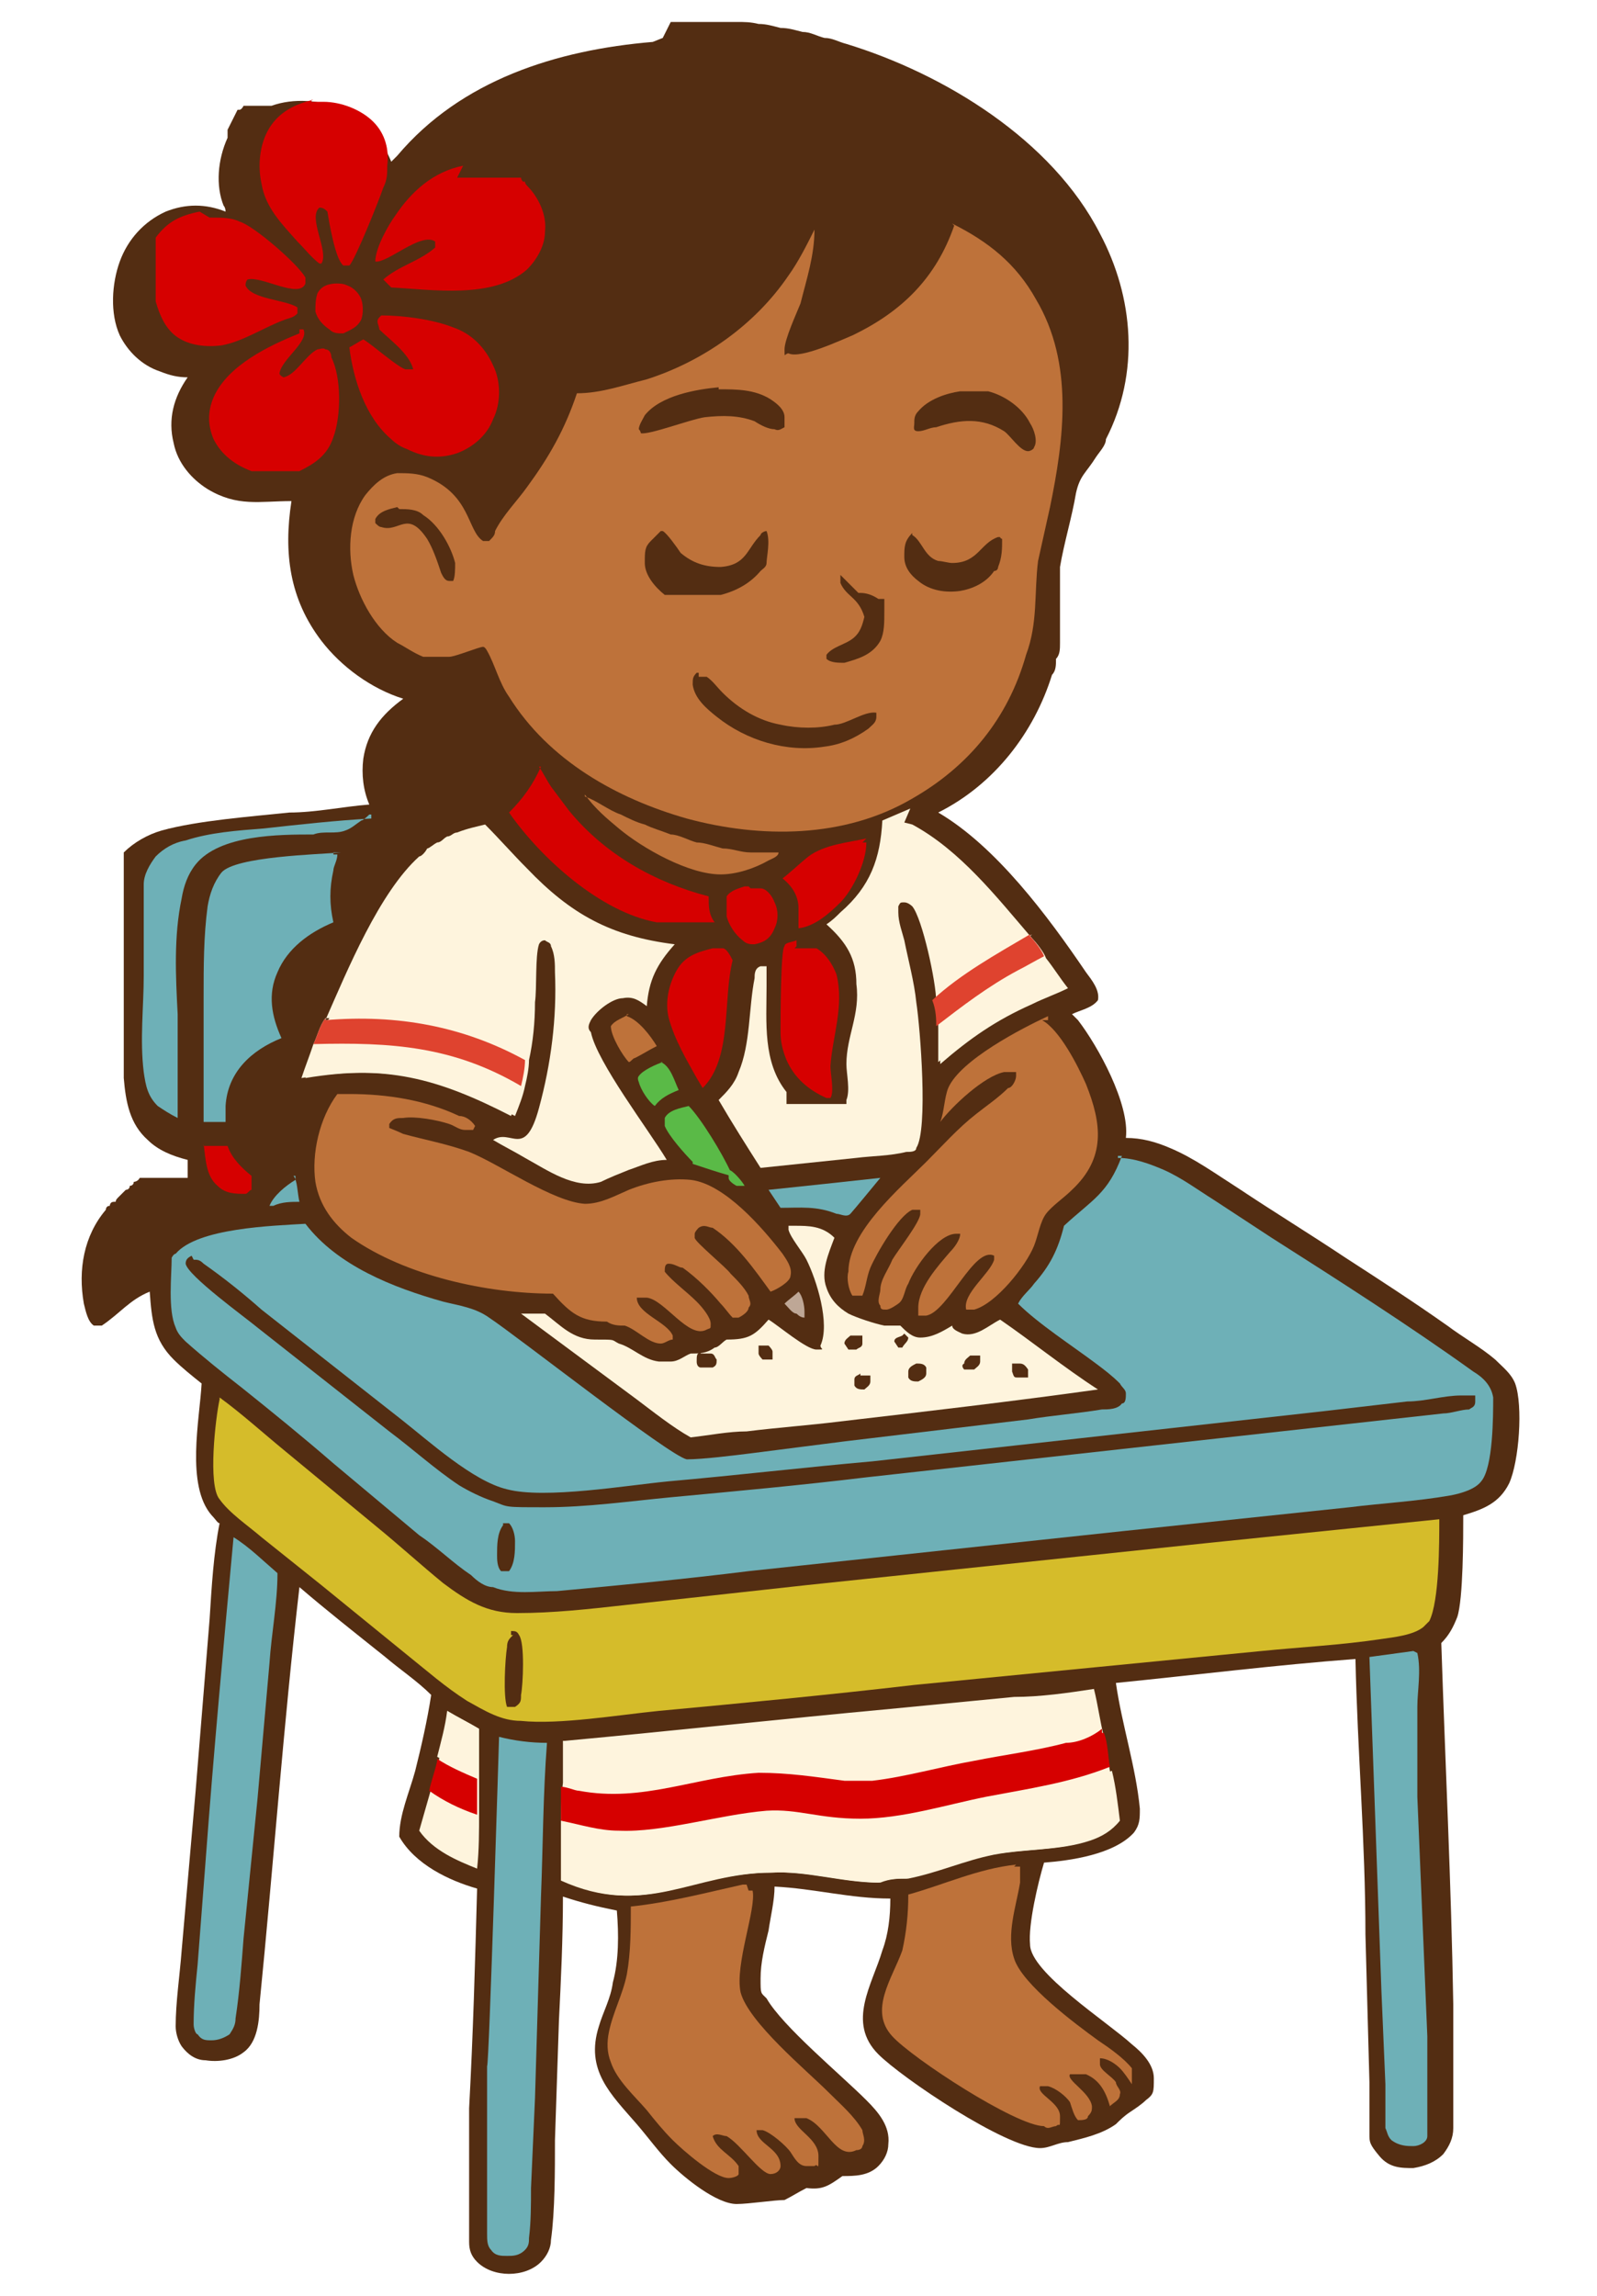 <?xml version="1.0" encoding="UTF-8"?>
<svg id="Layer_1" xmlns="http://www.w3.org/2000/svg" version="1.1" viewBox="0 0 80 115">
  <!-- Generator: Adobe Illustrator 29.1.0, SVG Export Plug-In . SVG Version: 2.1.0 Build 142)  -->
  <path d="M33.6,1.1h3.3c.4,0,.7,0,1.1.1.4,0,.7.1,1.1.2.4,0,.7.1,1.1.2.4,0,.7.2,1.1.3.4,0,.7.2,1.1.3,4.9,1.5,10.3,4.8,12.7,9.5,1.7,3.2,2,7,.3,10.3,0,.3-.3.6-.5.9-.5.8-.8.9-1,1.8-.2,1.2-.6,2.5-.8,3.7,0,.7,0,1.4,0,2.1v.9c0,.3,0,.6,0,.8,0,.3,0,.6-.2.8,0,.3,0,.6-.2.8-.9,2.9-2.9,5.5-5.7,6.9,2.9,1.7,5.5,5.2,7.4,8,.3.4.7.9.6,1.4-.3.4-.9.5-1.3.7h0l.3.3c1,1.3,2.6,4.2,2.4,5.9.8,0,1.5.2,2.2.5,1.2.5,2.3,1.3,3.4,2,1.8,1.2,3.6,2.3,5.4,3.5,1.7,1.1,3.4,2.2,5.1,3.4.8.6,1.7,1.1,2.4,1.7.4.4.8.7,1,1.2.4,1.1.2,3.9-.3,5-.5,1-1.3,1.3-2.3,1.6,0,1.1,0,4.2-.3,5.1-.2.5-.4.9-.8,1.3.2,6.1.5,12.1.6,18.1,0,1.3,0,2.7,0,4v2.2c0,.5-.2.9-.5,1.3-.4.4-.9.6-1.5.7-.6,0-1.2,0-1.7-.6s-.5-.7-.5-1.1c0-.8,0-1.7,0-2.6l-.2-7.4c0-4.6-.4-9.2-.5-13.8-4,.3-8,.8-12,1.2.3,2.1,1,4.2,1.2,6.3,0,.5,0,.8-.3,1.2-1,1.1-3.2,1.4-4.5,1.5-.3,1-.8,3.1-.7,4.1,0,1.4,3.9,3.9,5.1,5,.5.4,1.1,1,1.1,1.7s0,.8-.4,1.1c-.2.2-.5.4-.8.6s-.5.4-.7.6c-.7.5-1.6.7-2.4.9-.5,0-.9.3-1.4.3-1.7,0-6.9-3.5-8.1-4.7-1.6-1.6-.3-3.5.2-5.2.3-.8.4-1.7.4-2.6-2,0-3.8-.5-5.8-.6,0,.7-.2,1.5-.3,2.2-.2.8-.4,1.6-.4,2.4s0,.7.3,1c.8,1.4,3.7,3.8,5,5.1.6.6,1.2,1.3,1.1,2.2,0,.4-.2.8-.5,1.1-.5.5-1.2.5-1.8.5-.7.5-1,.7-1.8.6-.4.2-.7.4-1.1.6h0c-.5,0-1.8.2-2.4.2-1,0-2.6-1.3-3.3-2-.6-.6-1.1-1.3-1.7-2-1.3-1.5-2.6-2.7-1.9-4.9.2-.7.6-1.4.7-2.2.3-1.1.3-2.4.2-3.6-1-.2-1.8-.4-2.7-.7,0,2.1-.1,4.2-.2,6.2l-.2,6c0,1.5,0,3.6-.2,5,0,.4-.2.8-.5,1.1-.4.4-1,.6-1.6.6s-1.2-.2-1.6-.6c-.3-.3-.4-.6-.4-1v-6.7c.2-3.7.3-7.3.4-11-1.4-.4-3.1-1.2-3.9-2.6,0-1.1.5-2.2.8-3.3.3-1.2.6-2.5.8-3.8-.7-.7-1.6-1.3-2.3-1.9-1.5-1.2-2.9-2.3-4.3-3.5-.8,6.9-1.3,13.9-2,20.9,0,.8-.1,1.9-.8,2.4-.5.4-1.3.5-1.9.4-.5,0-.9-.3-1.2-.7-.2-.3-.3-.7-.3-1,0-1.2.2-2.5.3-3.8l.7-8,.7-8.6c.1-1.6.2-3.3.5-4.8-.1,0-.2-.2-.4-.4-1.3-1.5-.6-4.8-.5-6.6-.5-.4-1-.8-1.4-1.2-1-1-1.1-2-1.2-3.4-1,.4-1.5,1.1-2.4,1.7h-.4c-.3-.2-.4-.7-.5-1.1-.3-1.7,0-3.4,1.1-4.7,0,0,0-.2.2-.2,0,0,0-.2.2-.2s0,0,.2-.2c0,0,0,0,.2-.2,0,0,0,0,.2-.2,0,0,.2,0,.2-.2,0,0,.2,0,.2-.2,0,0,.2,0,.3-.2,0,0,.2,0,.3,0,0,0,.2,0,.3,0s.2,0,.3,0c0,0,.2,0,.3,0h1.2v-.9c-.8-.2-1.5-.5-2-1-.9-.8-1.1-1.9-1.2-3.1v-5.4c0-1.4,0-2.9,0-4.3v-.8s0,0,0-.2c0,0,0,0,0-.2,0,0,0,0,0-.2,0,0,0,0,0-.2.5-.5,1.2-.9,1.9-1.1,1.8-.5,4.5-.7,6.4-.9,1.3,0,2.7-.3,4-.4-.3-.7-.4-1.5-.3-2.3.2-1.3.9-2.2,2-3-1.6-.5-3.1-1.6-4.1-2.9-1.6-2.1-1.9-4.4-1.5-7-1.6,0-2.7.3-4.2-.6-.8-.5-1.5-1.3-1.7-2.3-.3-1.2,0-2.3.7-3.3-.5,0-.9-.1-1.4-.3-.9-.3-1.6-1-2-1.8-.5-1.1-.4-2.6,0-3.7.4-1.1,1.2-2,2.3-2.5,1-.4,2-.4,3,0,0,0,0-.2-.1-.3-.4-1-.3-2.3.2-3.4v-.4s0,0,.1-.2c0,0,0,0,.1-.2,0,0,0,0,.1-.2,0,0,0,0,.1-.2,0,0,0,0,.1-.2h.1c0,0,.1,0,.2-.2,0,0,.1,0,.2,0,0,0,.1,0,.2,0,0,0,.1,0,.2,0,0,0,.1,0,.2,0h.6c1.1-.4,2.5-.3,3.6.2,1.2.6,1.9,1.4,2.4,2.6,0,0,.2-.2.3-.3,3.2-3.8,8-5.3,12.8-5.7l.5-.2Z" fill="#532d12"/>
  <path d="M47.7,11.2c1.8.9,3.2,2,4.2,3.8,1.9,3.2,1.4,7,.7,10.4-.2.9-.4,1.8-.6,2.7-.2,1.6,0,3.1-.6,4.7-.9,3.2-2.9,5.6-5.7,7.2-3.4,2-7.6,2-11.3,1-3.5-1-6.9-2.9-8.9-6.1-.5-.7-.7-1.6-1.1-2.3,0,0-.1-.2-.2-.2-.2,0-1.4.5-1.7.5s-.8,0-1.2,0h-.1c-.5-.2-.9-.5-1.3-.7-1.1-.7-1.9-2.2-2.2-3.4-.3-1.3-.2-2.9.6-4,.4-.5.9-1,1.6-1.1.5,0,1,0,1.5.2,2.2.9,2,2.7,2.8,3.2h.3c.2-.2.3-.3.3-.5.4-.8,1.1-1.5,1.6-2.2,1.1-1.5,1.9-2.9,2.5-4.7,1.2,0,2.3-.4,3.5-.7,2.8-.9,5.4-2.7,7.1-5.2.5-.7.9-1.5,1.3-2.3,0,1.3-.4,2.5-.7,3.7-.2.5-.8,1.8-.8,2.3s0,.2.2.2c.6.3,2.7-.7,3.2-.9,2.5-1.2,4.2-2.9,5.1-5.5h0Z" fill="#be723a"/>
  <path d="M35,33.9c.2,0,.3,0,.4,0,.3.2.5.5.8.8.8.8,1.8,1.4,2.9,1.6.9.2,1.9.2,2.7,0,.6,0,1.5-.7,2.1-.6v.2c0,.3-.2.4-.4.6-.7.5-1.4.8-2.2.9-1.9.3-3.9-.3-5.4-1.5-.5-.4-1.1-.9-1.2-1.6,0-.3,0-.4.2-.6h.1Z" fill="#532d12"/>
  <path d="M33,26.6h.2c.2.1.7.8.9,1.1.6.5,1.2.7,2,.7,1.3-.1,1.3-.9,2-1.6,0-.1.2-.2.3-.2h0c.2.5,0,1.3,0,1.6,0,.2-.2.3-.3.4-.5.6-1.2,1-2,1.2h-2.8c-.5-.4-1-1-1-1.6s0-.8.3-1.1l.5-.5Z" fill="#532d12"/>
  <path d="M36,19.5c.9,0,1.8,0,2.6.5.3.2.7.5.7.9s0,.3,0,.5c-.2.1-.3.2-.5.1-.3,0-.7-.2-1-.4-.8-.3-1.6-.3-2.5-.2-.7.1-2.8.9-3.2.8,0,0,0-.1-.1-.2,0-.2.2-.5.3-.7.8-1,2.6-1.3,3.7-1.4h0Z" fill="#532d12"/>
  <path d="M48.1,19.6h1.4c.8.2,1.7.8,2.1,1.6.2.3.4.9.2,1.2,0,.1-.2.2-.3.2-.4,0-.9-.8-1.2-1h0c-1.1-.7-2.2-.6-3.4-.2-.3,0-.6.2-.9.2s-.2-.2-.2-.4,0-.4.2-.6c.5-.6,1.4-.9,2.1-1Z" fill="#532d12"/>
  <path d="M45.7,26.8c.5.3.6,1.1,1.3,1.3.2,0,.5.1.7.1,1.3,0,1.4-1,2.3-1.3.2,0,0,0,.2.1,0,.5,0,.9-.2,1.4,0,0,0,.2-.2.2-.4.6-1.1.9-1.7,1-.7.1-1.5,0-2.1-.5-.4-.3-.7-.7-.7-1.2s0-.8.4-1.2h0Z" fill="#532d12"/>
  <path d="M43.1,29.7c.3,0,.6.1.9.3h.3v.2h0v.2h0v.2h0c0,.6,0,1.1-.2,1.5-.4.7-1.1.9-1.8,1.1-.3,0-.7,0-.9-.2v-.2c.3-.4.9-.5,1.3-.8.4-.3.5-.7.6-1.1-.3-1-.9-1-1.2-1.7,0-.2,0-.3,0-.4l.9.9Z" fill="#532d12"/>
  <path d="M20,25.5c.4,0,.9,0,1.2.3.8.5,1.4,1.6,1.6,2.4,0,.3,0,.7-.1.9h-.2c-.2,0-.3-.2-.4-.4h0c-.2-.6-.4-1.2-.7-1.7-1-1.5-1.4-.3-2.3-.6-.1,0-.2-.1-.3-.2v-.2c.2-.4.7-.5,1.1-.6h0Z" fill="#532d12"/>
  <path d="M56,58c.8,0,1.6.3,2.3.6.9.4,1.7,1,2.5,1.5l2.9,1.9c3.3,2.1,6.9,4.4,10.1,6.7.5.3.9.7,1,1.3,0,.9,0,3.5-.6,4.2-.3.4-1,.6-1.5.7-1.7.3-3.5.4-5.1.6l-11.4,1.2-18.7,2c-3.2.4-6.4.7-9.6,1-1,0-2.2.2-3.2-.2-.4,0-.8-.3-1.1-.6-.9-.6-1.7-1.4-2.6-2l-4.3-3.6c-1.5-1.3-3.1-2.6-4.6-3.8-.9-.7-1.9-1.5-2.8-2.3-.2-.2-.4-.4-.5-.7-.4-.9-.2-2.6-.2-3.5,0,0,.1-.2.2-.2,1.1-1.3,4.9-1.4,6.5-1.5,1.6,2.1,4.4,3.2,6.9,3.9.8.2,1.6.3,2.3.8,1.5,1,9,6.9,9.9,7.1.8,0,2.4-.2,3.2-.3l4.7-.6,9.2-1.1c1.2-.2,2.5-.3,3.7-.5.3,0,.8,0,1-.3.2,0,.2-.3.2-.5s-.2-.3-.3-.5c-.4-.4-.8-.7-1.2-1-1.2-.9-2.9-2-3.9-3h0c.2-.4.6-.7.8-1,.8-.9,1.2-1.7,1.5-2.9,1.4-1.3,2.2-1.6,2.9-3.5h-.2Z" fill="#6eb0b7"/>
  <path d="M9.7,63.1c.2,0,.3,0,.5.2,1,.7,2,1.5,2.9,2.3l7,5.5c1.4,1.1,3.6,3.1,5.3,3.5,1.9.5,6-.2,8.1-.4,3.4-.3,6.8-.7,10.2-1l22.5-2.5,4.3-.5c.9,0,1.8-.3,2.7-.3s.5,0,.7,0c0,0,0,0,0,.3s-.2.3-.3.4c-.4,0-.9.2-1.3.2l-28.9,3.2c-3.3.4-6.6.7-9.8,1-2.1.2-4.2.5-6.3.5s-1.8,0-2.6-.3c-.6-.2-1.2-.5-1.7-.8-1.2-.8-2.3-1.8-3.5-2.7l-6.6-5.2c-.6-.5-3.5-2.6-3.6-3.2,0-.2.1-.3.3-.4h0Z" fill="#532d12"/>
  <path d="M25.2,76.3c.1,0,.2,0,.3,0,.2.2.3.6.3.9,0,.5,0,1.1-.3,1.5-.2,0-.3,0-.4,0-.2-.2-.2-.6-.2-.8,0-.5,0-1.1.3-1.5h0Z" fill="#532d12"/>
  <path d="M11,70c1.1.8,2.2,1.8,3.3,2.7l4.6,3.8c1.1.9,2.2,1.9,3.3,2.8,1.2.9,2.2,1.5,3.7,1.5,1.8,0,3.6-.2,5.4-.4l9.1-1,20-2.1c3.9-.4,7.8-.8,11.7-1.2,0,1.2,0,4.1-.5,5.1,0,0-.2.2-.3.3-.5.4-1.4.5-2.1.6-2,.3-4,.4-6,.6l-17.4,1.7c-4.3.5-8.5.9-12.8,1.3-2,.2-5,.7-6.9.5-1,0-1.8-.5-2.7-1-1.1-.7-2-1.5-3-2.3l-4.3-3.5-3-2.4c-.7-.6-1.6-1.2-2.1-1.9-.6-.7-.2-4.1,0-5h0Z" fill="#d5bc2a"/>
  <path d="M25.6,81.7c.2,0,.3,0,.4.2.3.4.2,2.5.1,3,0,.3,0,.4-.3.6-.2,0-.3,0-.4,0-.2-.5-.1-2.4,0-3,0-.3.1-.4.3-.6h-.1Z" fill="#532d12"/>
  <path d="M28.3,87.2c5.4-.5,10.9-1.1,16.3-1.6l6.2-.6c1.3,0,2.7-.2,4-.4.2.8.3,1.6.5,2.4.2.5.2,1.2.3,1.7.2.8.3,1.7.4,2.5-.4.5-.9.8-1.5,1-1.5.5-3.2.4-4.8.7-1.5.3-2.8.9-4.3,1.2-.5,0-.9,0-1.4.2-1.8,0-3.6-.6-5.4-.5-4,0-6.3,2.3-10.5.4v-2.6c0-.7,0-1.5.1-2.3v-2.1Z" fill="#fef4dd"/>
  <path d="M28.2,91.4c1,.2,1.9.4,2.9.5,2.3,0,5.1-.9,7.4-1,1.6,0,3.1.4,4.7.4s4.2-.7,6.3-1.1,4.2-.7,6.2-1.5c.2.8.3,1.7.4,2.5-.4.5-.9.8-1.5,1-1.5.5-3.2.4-4.8.7-1.5.3-2.8.9-4.3,1.2-.5,0-.9,0-1.4.2-1.8,0-3.6-.6-5.4-.5-4,0-6.3,2.3-10.5.4v-2.8Z" fill="#fef4dd"/>
  <path d="M55.3,86.8c.2.5.2,1.2.3,1.7-2,.8-4.1,1.1-6.2,1.5-2,.4-4.2,1.1-6.3,1.1s-3.1-.5-4.7-.4c-2.4.2-5.2,1.1-7.4,1-1,0-1.9-.3-2.9-.5v-2.3.6c.3,0,.7.2.9.2,3.2.6,5.8-.7,9-.9,1.5,0,2.8.2,4.3.4h1.4c1.7-.2,3.4-.7,5.1-1,1.5-.3,3.1-.5,4.6-.9.6,0,1.3-.3,1.8-.7v.2Z" fill="#d60000"/>
  <path d="M16.3,51.1c1.1-2.5,2.7-6.4,4.7-8.2.1,0,.3-.2.4-.4.1,0,.3-.2.5-.3.2,0,.3-.2.5-.3.2,0,.3-.2.5-.2.5-.2,1-.3,1.4-.4.7.7,1.4,1.5,2.1,2.2,2.2,2.3,4.2,3.4,7.4,3.8-.9,1-1.3,1.8-1.4,3.1-.4-.3-.7-.5-1.2-.4-.5,0-1.3.6-1.6,1.1-.1.2-.2.4,0,.6.3,1.5,2.9,4.9,3.8,6.4-.7,0-1.3.3-1.9.5-.5.2-1,.4-1.4.6-1.3.4-2.7-.6-3.8-1.2-.5-.3-1.1-.6-1.6-.9h0c.9-.6,1.6,1,2.3-1.6.6-2.2.9-4.5.8-6.8,0-.4,0-.9-.2-1.3,0-.2-.2-.2-.3-.3q-.2,0-.3.2c-.2.6-.1,2.2-.2,2.9,0,1-.1,2-.3,2.9,0,.4-.1.9-.2,1.3-.1.5-.3,1-.5,1.5-3.7-1.9-6.3-2.6-10.5-1.9.2-.6.4-1.1.6-1.7.2-.4.3-.9.6-1.3h-.2Z" fill="#fef4dd"/>
  <path d="M16.3,51.1c3.6-.3,6.9.3,10,2,0,.4-.1.9-.2,1.3-.1.5-.3,1-.5,1.5-3.7-1.9-6.3-2.6-10.5-1.9.2-.6.4-1.1.6-1.7.2-.4.3-.9.6-1.3h0Z" fill="#fef4dd"/>
  <path d="M16.3,51.1c3.6-.3,6.9.3,10,2,0,.4-.1.9-.2,1.3-3.4-2-6.5-2.2-10.4-2.1.2-.4.3-.9.6-1.3h0Z" fill="#df432f"/>
  <path d="M16.8,54.8h.7c1.9,0,3.8.3,5.5,1.1.3,0,.6.2.8.5q0,0-.1.2h-.4c-.3,0-.5-.2-.8-.3-.6-.2-1.7-.4-2.3-.3-.3,0-.5,0-.7.3v.2c0,0,.5.2.7.3,1.1.3,2.2.5,3.3.9,1.5.6,4.2,2.5,5.8,2.6.8,0,1.5-.4,2.2-.7,1-.4,2.1-.6,3.1-.5,1.7.2,3.6,2.4,4.6,3.7.2.3.5.7.4,1.1,0,.3-.7.7-1,.8-.8-1.1-1.7-2.4-2.9-3.2-.2,0-.4-.2-.7,0,0,0-.2.2-.2.3v.2c0,.2,1.6,1.5,1.8,1.8.3.3.7.7.9,1.1h0c0,.2.2.4,0,.6,0,.2-.3.4-.5.5h-.3c-.2-.2-.4-.5-.6-.7-.5-.6-1.2-1.3-1.9-1.8-.2,0-.4-.2-.7-.2-.2,0-.2.2-.2.4.4.5,1.1,1,1.6,1.5.3.3.7.8.7,1.1s0,.2-.2.3c-.9.5-2.1-1.5-3-1.6-.2,0-.3,0-.5,0,0,.8,1.5,1.2,1.8,1.9v.2c-.2,0-.4.2-.6.2-.6,0-1.2-.7-1.8-.9-.3,0-.6,0-.9-.2-1.3,0-1.8-.4-2.7-1.4-3.3,0-7.4-.9-10.1-2.8-.9-.7-1.6-1.6-1.8-2.8-.2-1.4.2-3.2,1.1-4.4h-.2Z" fill="#be723a"/>
  <path d="M45.7,41.3c2.4,1.3,4.2,3.6,6,5.7.2.2.6.7.7,1,.4.5.7,1,1.1,1.5-.6.3-1.2.5-1.8.8-1.8.8-3.1,1.7-4.6,3,0-.6,0-1.1,0-1.7,0-.4,0-1-.2-1.4,0-1-.7-4.2-1.2-4.8,0,0-.2-.2-.4-.2s-.2,0-.3.2v.3c0,.5.2,1,.3,1.4.2,1,.5,2.1.6,3.1.2,1.3.6,6.4,0,7.3,0,.2-.3.2-.5.2-.8.2-1.7.2-2.5.3l-4.8.5c-.7-1.1-1.4-2.2-2.1-3.4.4-.4.8-.8,1-1.4.6-1.4.5-3.2.8-4.7,0-.2,0-.5.3-.6,0,0,.2,0,.3,0,0,.3,0,.7,0,1,0,1.8-.2,3.8,1,5.3,0,0,0,0,0,.2h0q0,0,0,.2h0q0,0,0,.2s0,0,.2,0c0,0,0,0,.2,0,0,0,0,0,.2,0h1.6c.2,0,.6,0,.8,0,0,0,0,0,0-.2.2-.5,0-1.3,0-1.8,0-1.4.7-2.5.5-4,0-1.3-.5-2.1-1.5-3,.3-.2.5-.4.7-.6,1.5-1.3,2-2.7,2.1-4.6l1.4-.6-.3.7Z" fill="#fef4dd"/>
  <path d="M51.6,46.9c.2.2.6.7.7,1,.4.5.7,1,1.1,1.5-.6.3-1.2.5-1.8.8-1.8.8-3.1,1.7-4.6,3,0-.6,0-1.1,0-1.7,0-.4,0-1-.2-1.4,1.4-1.3,3.2-2.3,4.9-3.3h0Z" fill="#fef4dd"/>
  <path d="M51.6,46.9c.2.2.6.7.7,1-.4.2-.9.5-1.3.7-1.5.8-2.8,1.8-4.1,2.8h0c0-.3,0-.8-.2-1.3,1.4-1.3,3.2-2.3,4.9-3.3h0Z" fill="#df432f"/>
  <path d="M39.5,61.4h.3c.7,0,1.4,0,2,.6-.3.8-.7,1.7-.4,2.5.2.6.6,1,1.1,1.3.4.2,1.3.5,1.8.6.3,0,.5,0,.8,0,.3.3.6.6,1,.6.6,0,1.1-.3,1.6-.6,0,.2.3.3.5.4.7.2,1.3-.4,1.9-.7,1.6,1.1,3.2,2.4,4.9,3.5-4.3.6-8.6,1.1-12.9,1.6-1.6.2-3.1.3-4.7.5-.9,0-1.9.2-2.8.3-.9-.5-1.9-1.3-2.7-1.9l-5.8-4.3h1.2c.8.6,1.4,1.3,2.5,1.3s.8,0,1.2.2c.7.2,1.2.8,2,.9h.6c.4,0,.7-.3,1-.4.4,0,.8,0,1.2-.3.2,0,.4-.3.6-.4,1.1,0,1.4-.2,2.1-1,.5.3,1.9,1.5,2.4,1.5s.2,0,.2-.2c.5-1.1-.2-3.3-.7-4.3-.2-.4-.8-1.1-.9-1.5h0Z" fill="#fef4dd"/>
  <path d="M40,69h0Z" fill="#532d12"/>
  <path d="M45.9,68.3c.2,0,.4,0,.5.2,0,0,0,.2,0,.3,0,.2-.2.3-.4.4h0c-.2,0-.4,0-.5-.2v-.3c0-.2.2-.3.4-.4h0Z" fill="#532d12"/>
  <path d="M35.9,69.7h0Z" fill="#532d12"/>
  <path d="M35.1,67.8c.2,0,.3,0,.5,0,.2,0,.2.2.3.3,0,.2,0,.3-.2.4h-.6c0,0-.2,0-.2-.3s0-.4.2-.5Z" fill="#532d12"/>
  <path d="M48.5,67.9h.6s0,.2,0,.3c0,.2-.2.3-.3.4-.2,0-.4,0-.5,0,0,0-.2-.2,0-.3,0-.2.2-.3.3-.4h0Z" fill="#532d12"/>
  <path d="M37.9,67.4h.6c0,0,.2.2.2.3,0,.2,0,.3,0,.4h-.5c0,0-.2-.2-.2-.3,0-.2,0-.3,0-.4h0Z" fill="#532d12"/>
  <path d="M43.1,68.9c.2,0,.4,0,.5,0,0,0,0,.2,0,.3,0,.2-.2.3-.3.4-.2,0-.4,0-.5-.2,0,0,0-.2,0-.3,0-.2.2-.2.3-.3Z" fill="#532d12"/>
  <path d="M42.7,66.9c.2,0,.4,0,.5,0v.4c0,.2-.2.2-.3.3,0,0-.3,0-.4,0,0,0,0,0-.2-.3,0-.2.2-.3.3-.4h.1Z" fill="#532d12"/>
  <path d="M50.6,68.3h.4c.2,0,.3,0,.5.3v.4h-.5c-.2,0-.2,0-.3-.3,0-.2,0-.3,0-.4h-.2Z" fill="#532d12"/>
  <path d="M45.3,66.8h0q0,0,.2.2c0,.2-.2.3-.3.5,0,0,0,0-.2,0,0,0,0,0-.2-.3,0-.2.2-.2.4-.3Z" fill="#532d12"/>
  <path d="M37.5,94.7h.2c.2.9-.9,3.7-.6,5.1.4,1.5,3.3,3.9,4.4,5,.6.6,1.3,1.2,1.7,1.9,0,.2.2.5,0,.8,0,0,0,.2-.3.2-1,.5-1.5-1.2-2.5-1.6-.2,0-.4,0-.6,0,0,.6,1.2,1,1.2,1.9s0,.3-.2.5c0,0-.3,0-.4,0-.4,0-.6-.4-.8-.7-.2-.3-1-1-1.4-1.1q-.2,0-.3,0c0,.7,1.2.9,1.2,1.8,0,.2-.2.4-.5.4-.5,0-1.5-1.5-2.2-1.9-.2,0-.5-.2-.7,0h0c.2.7.9.9,1.3,1.5,0,.2,0,.3,0,.4s-.3.2-.5.2c-.7,0-2.3-1.4-2.8-1.9s-.9-1-1.3-1.5c-.6-.7-1.5-1.5-1.8-2.4-.2-.5-.2-1-.1-1.5.2-1,.7-1.9.9-2.9.2-1.1.2-2.3.2-3.4,1.9-.2,3.8-.7,5.6-1.1h.2Z" fill="#be723a"/>
  <path d="M52.2,51.1c.9.5,1.8,2.3,2.2,3.2.8,2,1,3.7-.7,5.3-.4.4-1,.8-1.3,1.2s-.4,1.1-.6,1.6c-.4,1-1.9,2.9-3,3.2h-.4c-.2-.8,1.2-1.8,1.4-2.5v-.2c-1-.5-2.3,2.8-3.4,3h-.4c0,0,0-.2,0-.4,0-1,1-2.1,1.6-2.8.2-.2.5-.6.5-.9h-.2c-.9,0-2.1,1.7-2.4,2.5-.2.3-.2.8-.5,1,0,0-.4.3-.6.3s-.3,0-.3-.2c-.2-.2,0-.6,0-.8,0-.5.4-1,.6-1.5.3-.5,1.4-1.9,1.4-2.3,0,0,0,0,0-.2h-.4c-.7.3-1.8,2.2-2.1,2.9-.2.5-.2.9-.4,1.4q0,0-.3,0s0,0-.2,0c-.2-.3-.3-.9-.2-1.2,0-2,2.6-4.2,3.9-5.5.8-.8,1.6-1.7,2.5-2.4.5-.4,1.1-.8,1.6-1.3.2,0,.4-.4.4-.6v-.2h-.6c-1,.2-2.6,1.7-3.2,2.5.2-.5.2-1.2.4-1.7.6-1.4,3.7-3,5-3.6v.2Z" fill="#be723a"/>
  <path d="M50.8,93.5h.3c0,.2,0,.6,0,.8-.2,1.2-.7,2.6-.3,3.8.4,1.3,3.1,3.3,4.2,4.1.6.4,1.3.9,1.7,1.4,0,0,0,.3,0,.4v.4h0c-.2-.3-.4-.6-.6-.8-.2-.2-.6-.5-1-.5,0,0,0,0,0,.3,0,.3.6.6.8.9,0,.2.3.4.2.6,0,.3-.3.4-.5.6-.2-.7-.5-1.3-1.2-1.6-.3,0-.5,0-.8,0-.2.3,1,.9,1.1,1.6,0,.2,0,.3-.2.5,0,.2-.3.2-.5.2-.2-.2-.3-.6-.4-.9-.2-.3-.7-.7-1.1-.8h-.4c-.2.4,1,.8,1,1.5s0,.3-.2.5c-.2,0-.4.2-.6,0-1.4,0-6.6-3.4-7.6-4.5-1.2-1.3,0-2.9.5-4.3.2-.9.3-1.8.3-2.8,1.8-.5,3.5-1.3,5.4-1.5h0Z" fill="#be723a"/>
  <path d="M25,87c.8.2,1.6.3,2.4.3-.2,2.6-.2,5.2-.3,7.7l-.3,10.1-.2,4.5c0,.8,0,1.7-.1,2.5,0,.2,0,.4-.2.6h0c-.3.3-.6.3-.9.3s-.6,0-.8-.3c-.2-.2-.2-.5-.2-.8v-8.4c.1,0,.6-16.5.6-16.5Z" fill="#6eb0b7"/>
  <path d="M11.7,77c.8.5,1.5,1.2,2.2,1.8,0,1.5-.3,3-.4,4.5l-.6,6.8-.7,7c-.1,1.3-.2,2.7-.4,4,0,.3-.1.5-.3.8-.3.2-.6.3-.9.3s-.5,0-.7-.3c-.1,0-.2-.3-.2-.5,0-1,.1-2,.2-3l.4-5.2c.4-5.4.9-10.8,1.4-16.2h0Z" fill="#6eb0b7"/>
  <path d="M71,82.8h0c.2.9,0,1.9,0,2.7v4.5c0,0,.5,12,.5,12,0,1.2,0,2.4,0,3.7s0,1,0,1.3-.4.5-.7.5-.7,0-1.1-.3c-.2-.2-.2-.4-.3-.6v-2.2l-.2-4.7-.6-16.7,2.2-.3h0Z" fill="#6eb0b7"/>
  <path d="M16.7,42.8h.2c0,.3-.2.6-.2.8-.2.9-.2,1.7,0,2.6h0c-1.2.5-2.3,1.3-2.8,2.5-.5,1.1-.3,2.2.2,3.3-1.5.6-2.7,1.7-2.8,3.4v.8h-1.1v-6.3c0-1.5,0-3,.2-4.5.1-.6.3-1.2.7-1.7.7-.8,4.8-.9,6-1h-.4Z" fill="#6eb0b7"/>
  <path d="M22.9,8.9h3.2q0,.1.1.2h.1q0,.1.1.2c.6.6,1,1.5.9,2.3,0,.7-.4,1.4-.9,1.9-1.7,1.5-4.8,1-6.8.9-.1-.1-.3-.3-.4-.4.8-.7,1.8-.9,2.6-1.6v-.3c-.7-.5-2.4,1.1-3,1h0c0-.7.7-1.9,1-2.3.8-1.2,1.9-2.2,3.4-2.5l-.3.6Z" fill="#d60000"/>
  <path d="M15.6,5.1h.6c.9,0,1.9.4,2.5,1s.8,1.4.7,2.2c0,.4,0,.7-.2,1.1-.2.6-1.4,3.6-1.7,3.9h-.3c-.4-.3-.7-2.1-.8-2.7-.1-.1-.2-.2-.4-.2-.6.5.5,2.2.1,2.8h-.1c-.4-.3-.7-.7-1.1-1.1-.8-.9-1.6-1.7-1.8-2.9-.2-.9-.1-2,.4-2.8s1.3-1.2,2.2-1.4h-.1Z" fill="#d60000"/>
  <path d="M19.1,15.8c1.1,0,2.6.2,3.6.6.9.3,1.6,1,2,1.9.4.8.4,1.9,0,2.7-.3.8-1,1.4-1.8,1.7-.9.3-1.7.2-2.5-.2-.3-.1-.6-.3-.8-.5-1.3-1.1-1.9-3-2.1-4.6.2-.1.5-.3.7-.4.5.3,1.6,1.3,2.1,1.5h.4c-.2-.8-1.2-1.5-1.7-2,0-.2-.2-.4,0-.6h0Z" fill="#d60000"/>
  <path d="M10.6,10.9c.5,0,1,0,1.4.2.7.2,2.9,2.1,3.3,2.8v.3c-.3.8-2.2-.4-2.9-.2q-.1.1-.1.3c.3.7,2,.7,2.6,1.1v.3c-.2.2-.3.2-.6.3-1.1.4-2.1,1.1-3.2,1.3-.8.1-1.6,0-2.2-.4-.6-.4-.9-1.1-1.1-1.8v-3s0-.1,0-.2c.6-.8,1.2-1.1,2.2-1.3l.5.3Z" fill="#d60000"/>
  <path d="M15,16.5h.2c.3.6-1.1,1.5-1.2,2.2q0,.1.2.2c.6-.1,1.1-1.1,1.7-1.4.1,0,.3-.1.4,0,.2,0,.3.2.3.4.5,1,.5,2.9.1,4-.3.9-.9,1.3-1.7,1.7h-2.4c-.8-.3-1.5-.8-1.9-1.6-.3-.7-.3-1.4,0-2.1.7-1.6,2.8-2.6,4.3-3.2v-.2Z" fill="#d60000"/>
  <path d="M18.5,40.8h0c0,0-.3.3-.4.3-.3.2-.5.4-.8.5-.5.2-1.1,0-1.6.2-1.7,0-4.7,0-5.9,1.5-.4.5-.6,1.1-.7,1.7-.4,1.9-.3,3.9-.2,5.8v5.2c-.4-.2-.7-.4-1-.6-.5-.5-.6-1-.7-1.7-.2-1.6,0-3.3,0-4.8s0-3.4,0-4.6c0-.5.3-1,.6-1.4.4-.4.9-.7,1.5-.8,1.2-.4,2.6-.5,3.9-.6,1.8-.2,3.6-.4,5.4-.5v-.2Z" fill="#6eb0b7"/>
  <path d="M27,38.4c.2.3.4.7.6,1,.3.4.6.8.9,1.2,1.8,2.2,4.3,3.6,7,4.3,0,.5,0,.9.3,1.3-.5,0-1.1,0-1.6,0s-.9,0-1.3,0c-2.8-.5-5.8-3.2-7.4-5.5.7-.7,1.2-1.4,1.6-2.3h-.1Z" fill="#d60000"/>
  <path d="M39.8,47.5h.9s.2,0,.2,0c.5.3.8.8,1,1.3.4,1.6-.2,3.1-.3,4.6,0,.4.2,1.3,0,1.6h-.2c-.9-.4-1.6-1-2-1.9-.2-.5-.3-.9-.3-1.4s0-4.2.2-4.3c0-.2.4-.2.6-.3v.3Z" fill="#d60000"/>
  <path d="M22.4,85.7c.5.3,1.1.6,1.6.9v4.2c0,.9,0,1.9-.1,2.8-1-.4-2.2-.9-2.9-1.9.2-.7.4-1.4.6-2.1.1-.5.3-1,.4-1.5.2-.8.4-1.5.5-2.3h-.1Z" fill="#fef4dd"/>
  <path d="M22.4,85.7c.5.3,1.1.6,1.6.9v2.4h-.1c-.7-.3-1.3-.6-2-1,.2-.8.4-1.5.5-2.3Z" fill="#fef4dd"/>
  <path d="M21.9,88.1c.6.4,1.3.7,2,1h0v-.4,2.2c-.9-.3-1.7-.7-2.4-1.2.1-.5.3-1,.4-1.5h0Z" fill="#d60000"/>
  <path d="M35.7,47.5h.5c.2,0,.4.4.5.6-.5,2,0,4.9-1.5,6.4l-.3-.5c-.5-.9-1.1-1.9-1.4-3-.2-.8,0-1.7.4-2.4s1-.9,1.8-1.1Z" fill="#d60000"/>
  <path d="M43.2,42.2h.2c0,1-.7,2.4-1.3,3-.6.6-1.3,1.2-2.1,1.3h0v-1c0-.6-.3-1.1-.8-1.5.4-.3.8-.7,1.3-1.1.8-.6,2-.7,2.9-.9l-.2.2Z" fill="#d60000"/>
  <path d="M29.3,39.9c.6.2,1.2.7,1.8.9.4.2.8.4,1.2.5.4.2.8.3,1.3.5.4,0,.9.3,1.3.4.4,0,.9.2,1.3.3.5,0,.9.2,1.4.2h1.1c0,0,.2,0,.3,0,0,.2-.3.3-.5.4-.7.4-1.6.7-2.4.7-1.6,0-3.9-1.3-5.1-2.3-.6-.5-1.2-1-1.7-1.7Z" fill="#be723a"/>
  <path d="M44.1,59h0s-1.4,1.7-1.5,1.8c-.2.2-.5,0-.7,0-1-.4-1.8-.3-2.8-.3-.2-.3-.4-.6-.6-.9,1.9-.2,3.8-.4,5.6-.6Z" fill="#6eb0b7"/>
  <path d="M37.6,44.5h.5c.3,0,.6.4.7.7.2.4.2.9,0,1.3-.2.5-.5.7-1,.8-.2,0-.4,0-.6-.2-.4-.3-.7-.8-.8-1.2,0-.4,0-.7,0-1,.2-.3.6-.4.9-.5h.2Z" fill="#d60000"/>
  <path d="M34.7,58.2c-.4-.4-1.2-1.3-1.4-1.8v-.4c.2-.4.8-.5,1.2-.6.6.6,1.7,2.4,2.1,3.3v.2c-.7-.2-1.3-.4-1.9-.6h0Z" fill="#5aba47"/>
  <path d="M16.8,14.2c.2,0,.4,0,.6.1.3.1.6.4.7.7s.1.7,0,1c-.2.4-.5.5-.9.7-.3,0-.5,0-.7-.2-.3-.2-.6-.5-.7-.9,0-.3,0-.6.1-.9.2-.4.6-.5,1-.5h-.1Z" fill="#d60000"/>
  <path d="M10.2,57.4c.3,0,.7,0,1,0,0,0,.1,0,.2,0,.2.6.7,1.1,1.2,1.5v.7c-.1,0-.2.2-.3.2-.5,0-1,0-1.4-.4-.6-.5-.6-1.4-.7-2.1Z" fill="#d60000"/>
  <path d="M31.4,50.9c.6.2,1.2,1,1.5,1.5-.4.2-.7.4-1.1.6-.1,0-.2.2-.3.2h0c-.3-.3-.9-1.3-.9-1.8.2-.3.6-.4.9-.6h-.1Z" fill="#be723a"/>
  <path d="M33.1,53.2h0c.5.2.7,1,.9,1.4-.5.2-.9.4-1.2.8h0c-.3-.2-.7-.8-.8-1.2,0,0-.1-.2,0-.3.2-.3.9-.6,1.2-.7h-.1Z" fill="#5aba47"/>
  <path d="M14.7,58.9c.2.2.2.9.3,1.3-.4,0-.9,0-1.3.2h-.2c.2-.5.8-1,1.3-1.3v-.2Z" fill="#6eb0b7"/>
  <path d="M40,64.7c.2.2.3.7.3,1s0,.2,0,.3q-.2,0-.4-.2c-.2,0-.4-.3-.6-.5.2-.2.5-.4.7-.6h0Z" fill="#bea796"/>
  <path d="M36.5,58.8v-.2c.2,0,.7.6.8.8h-.4c0,0-.4-.2-.4-.4,0,0,0-.2,0-.2Z" fill="#5aba47"/>
</svg>